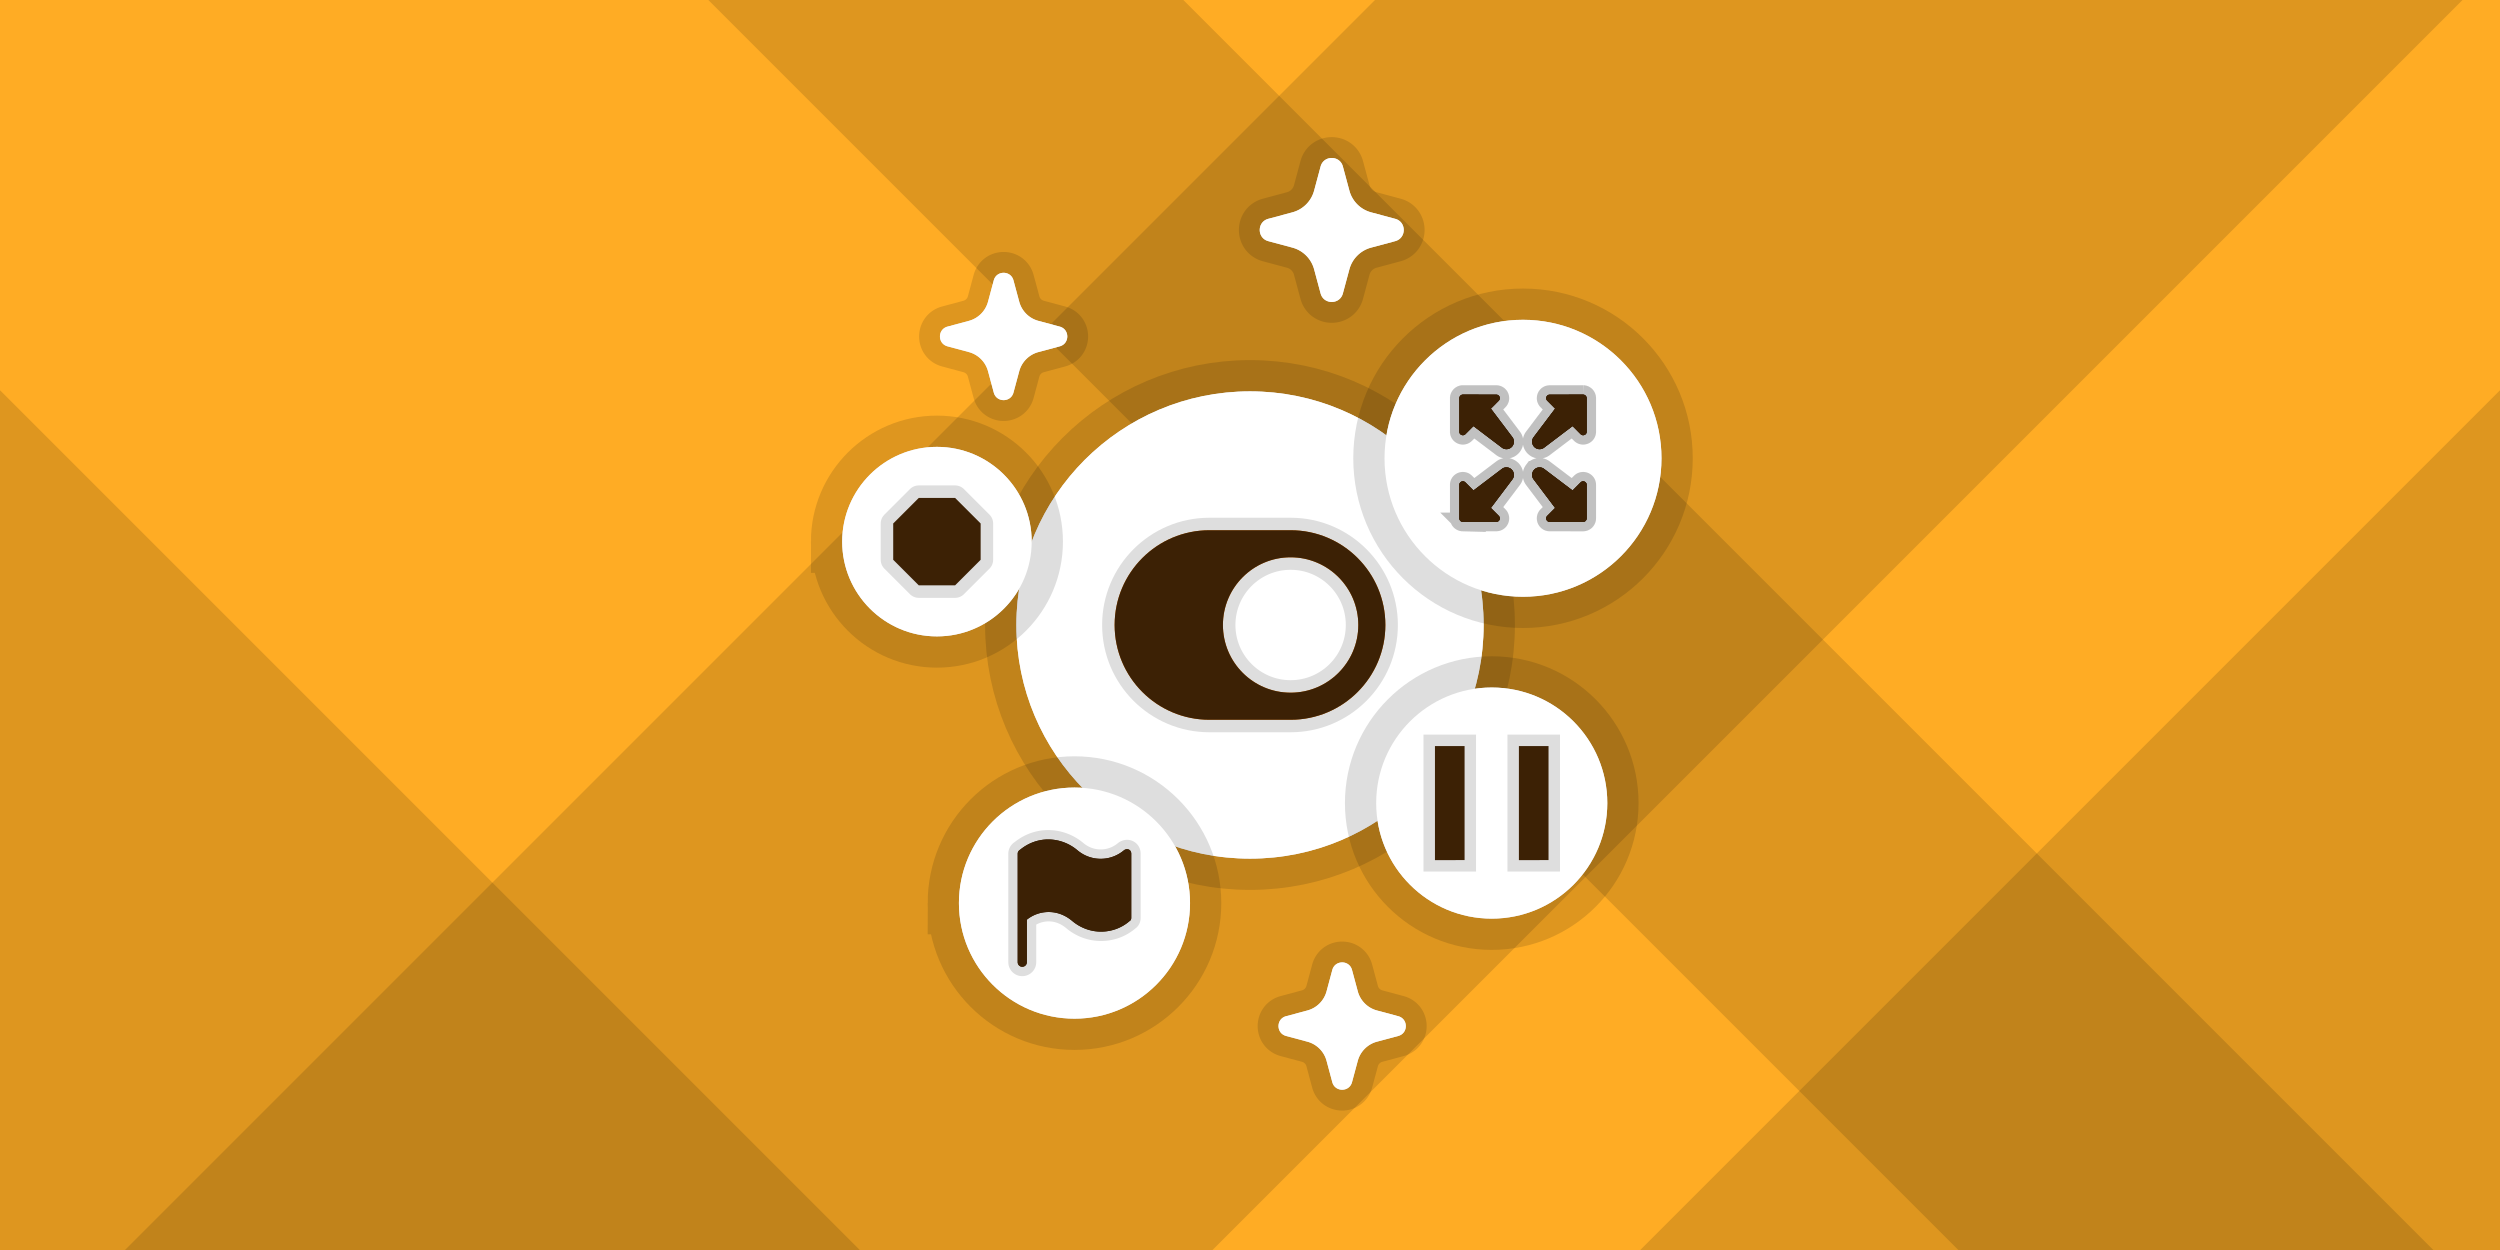 <svg xmlns="http://www.w3.org/2000/svg" width="600" height="300" viewBox="0 0 600 300"><g stroke-miterlimit="10"><path d="M0 300V0h600v300z" fill="#ffac24"/><g fill-opacity=".129"><path d="M393.663 300 600 93.663V300zM0 93.664 206.337 300H0z"/><path d="M30 300 330 0h261L291 300z"/><path d="M470 300 170 0h114l300 300z"/></g><path d="M313.767 242.515a6.52 6.52 0 0 0 4.61-4.61l1.375-5.115c.654-2.417 4.084-2.417 4.733 0l1.379 5.115a6.52 6.52 0 0 0 4.607 4.61l5.114 1.375c2.418.654 2.418 4.084 0 4.737l-5.114 1.375a6.53 6.53 0 0 0-4.607 4.607l-1.379 5.114c-.65 2.418-4.08 2.418-4.733 0l-1.375-5.114a6.52 6.52 0 0 0-4.61-4.607l-5.115-1.375c-2.417-.653-2.417-4.083 0-4.737z" fill="#fff" fill-rule="evenodd" stroke-opacity=".129" stroke="#000" stroke-width="10"/><path d="M313.767 242.515a6.52 6.52 0 0 0 4.61-4.61l1.375-5.115c.654-2.417 4.084-2.417 4.733 0l1.379 5.115a6.52 6.52 0 0 0 4.607 4.61l5.114 1.375c2.418.654 2.418 4.084 0 4.737l-5.114 1.375a6.53 6.53 0 0 0-4.607 4.607l-1.379 5.114c-.65 2.418-4.08 2.418-4.733 0l-1.375-5.114a6.52 6.52 0 0 0-4.61-4.607l-5.115-1.375c-2.417-.653-2.417-4.083 0-4.737z" fill="#fff" fill-rule="evenodd"/><path d="M310.173 50.962a7.38 7.38 0 0 0 5.214-5.214l1.555-5.785c.738-2.734 4.618-2.734 5.352 0l1.56 5.785a7.38 7.38 0 0 0 5.21 5.214l5.784 1.555c2.734.739 2.734 4.618 0 5.357l-5.785 1.555a7.38 7.38 0 0 0-5.21 5.21l-1.559 5.784c-.734 2.734-4.614 2.734-5.352 0l-1.555-5.785a7.38 7.38 0 0 0-5.214-5.21l-5.785-1.554c-2.734-.74-2.734-4.618 0-5.357z" fill="#fff" fill-rule="evenodd" stroke-opacity=".129" stroke="#000" stroke-width="10"/><path d="M310.173 50.962a7.38 7.38 0 0 0 5.214-5.214l1.555-5.785c.738-2.734 4.618-2.734 5.352 0l1.56 5.785a7.38 7.38 0 0 0 5.21 5.214l5.784 1.555c2.734.739 2.734 4.618 0 5.357l-5.785 1.555a7.38 7.38 0 0 0-5.21 5.21l-1.559 5.784c-.734 2.734-4.614 2.734-5.352 0l-1.555-5.785a7.38 7.38 0 0 0-5.214-5.21l-5.785-1.554c-2.734-.74-2.734-4.618 0-5.357z" fill="#fff" fill-rule="evenodd"/><path d="M243.923 150c0-30.97 25.107-56.077 56.077-56.077S356.077 119.03 356.077 150 330.97 206.077 300 206.077 243.923 180.97 243.923 150z" fill="#fff" stroke-opacity=".129" stroke="#000" stroke-width="15"/><path d="M243.923 150c0-30.97 25.107-56.077 56.077-56.077S356.077 119.03 356.077 150 330.97 206.077 300 206.077 243.923 180.97 243.923 150" fill="#fff"/><path d="M332.286 109.987c0-18.356 14.88-33.236 33.236-33.236s33.236 14.88 33.236 33.236-14.88 33.235-33.236 33.235-33.236-14.88-33.236-33.235z" fill="#fff" stroke-opacity=".129" stroke="#000" stroke-width="15"/><path d="M332.286 109.987c0-18.356 14.88-33.236 33.236-33.236s33.236 14.88 33.236 33.236-14.88 33.235-33.236 33.235-33.236-14.88-33.236-33.235" fill="#fff"/><path d="M232.517 77.01a6.52 6.52 0 0 0 4.61-4.61l1.376-5.114c.653-2.418 4.083-2.418 4.732 0l1.38 5.114a6.52 6.52 0 0 0 4.606 4.61l5.114 1.376c2.418.653 2.418 4.083 0 4.736l-5.114 1.375a6.53 6.53 0 0 0-4.607 4.607l-1.379 5.115c-.65 2.418-4.08 2.418-4.732 0l-1.376-5.115a6.52 6.52 0 0 0-4.61-4.607l-5.114-1.375c-2.418-.653-2.418-4.083 0-4.736z" fill="#fff" fill-rule="evenodd" stroke-opacity=".129" stroke="#000" stroke-width="10"/><path d="M232.517 77.01a6.52 6.52 0 0 0 4.61-4.61l1.376-5.114c.653-2.418 4.083-2.418 4.732 0l1.38 5.114a6.52 6.52 0 0 0 4.606 4.61l5.114 1.376c2.418.653 2.418 4.083 0 4.736l-5.114 1.375a6.53 6.53 0 0 0-4.607 4.607l-1.379 5.115c-.65 2.418-4.08 2.418-4.732 0l-1.376-5.115a6.52 6.52 0 0 0-4.61-4.607l-5.114-1.375c-2.418-.653-2.418-4.083 0-4.736z" fill="#fff" fill-rule="evenodd"/><path d="M332.49 150c0 12.56-10.183 22.743-22.743 22.743h-19.494c-12.56 0-22.743-10.183-22.743-22.743s10.183-22.743 22.743-22.743h19.494c12.56 0 22.743 10.183 22.743 22.743zm-6.495 0c0-8.973-7.272-16.247-16.245-16.248-8.973 0-16.247 7.272-16.248 16.245 0 8.972 7.272 16.247 16.245 16.248 8.973 0 16.247-7.272 16.248-16.245z" fill="#ed8114" stroke-opacity=".129" stroke="#000" stroke-width="6"/><path d="M332.49 150c0 12.56-10.183 22.743-22.743 22.743h-19.494c-12.56 0-22.743-10.183-22.743-22.743s10.183-22.743 22.743-22.743h19.494c12.56 0 22.743 10.183 22.743 22.743m-6.495 0c0-8.973-7.272-16.247-16.245-16.248-8.973 0-16.247 7.272-16.248 16.245 0 8.972 7.272 16.247 16.245 16.248 8.973 0 16.247-7.272 16.248-16.245" fill="#3c2105"/><path d="m379.357 104.203-1.941-1.946-6.841 5.183a1.78 1.78 0 0 1-2.51-.362c-.486-.647-.475-1.54 0-2.15l5.17-6.86-1.894-1.902c-.544-.545-.157-1.448.587-1.448l8.027-.011a.87.87 0 0 1 .847.849v8.058c0 .746-.913 1.123-1.445.589m-27.67 11.567 1.94 1.946 6.842-5.184c.78-.6 1.912-.439 2.51.362.485.648.474 1.54 0 2.151l-5.173 6.86 1.897 1.902c.543.545.157 1.448-.588 1.448l-8.026.011a.87.87 0 0 1-.847-.848v-8.06c0-.746.912-1.122 1.445-.588m0-11.567c-.533.534-1.445.157-1.445-.589v-8.058a.87.87 0 0 1 .847-.85l8.026.012c.745 0 1.131.903.588 1.448l-1.897 1.903 5.173 6.858c.474.611.485 1.504 0 2.151a1.78 1.78 0 0 1-2.51.362l-6.841-5.183-1.941 1.946m27.67 11.567c.532-.535 1.445-.158 1.445.589v8.059a.87.87 0 0 1-.847.848l-8.027-.01c-.744 0-1.13-.904-.587-1.45l1.893-1.901-5.17-6.86c-.474-.61-.485-1.503 0-2.15a1.78 1.78 0 0 1 2.51-.363l6.842 5.184 1.94-1.946" fill="#3c2105" fill-rule="evenodd" stroke-opacity=".129" stroke="#000" stroke-width="4.5"/><path d="m379.357 104.203-1.941-1.946-6.841 5.183a1.78 1.78 0 0 1-2.51-.362c-.486-.647-.475-1.54 0-2.15l5.17-6.86-1.894-1.902c-.544-.545-.157-1.448.587-1.448l8.027-.011a.87.87 0 0 1 .847.849v8.058c0 .746-.913 1.123-1.445.589m-27.67 11.567 1.94 1.946 6.842-5.184c.78-.6 1.912-.439 2.51.362.485.648.474 1.54 0 2.151l-5.173 6.86 1.897 1.902c.543.545.157 1.448-.588 1.448l-8.026.011a.87.87 0 0 1-.847-.848v-8.06c0-.746.912-1.122 1.445-.588m0-11.567c-.533.534-1.445.157-1.445-.589v-8.058a.87.87 0 0 1 .847-.85l8.026.012c.745 0 1.131.903.588 1.448l-1.897 1.903 5.173 6.858c.474.611.485 1.504 0 2.151a1.78 1.78 0 0 1-2.51.362l-6.841-5.183-1.941 1.946m27.67 11.567c.532-.535 1.445-.158 1.445.589v8.059a.87.87 0 0 1-.847.848l-8.027-.01c-.744 0-1.13-.904-.587-1.45l1.893-1.901-5.17-6.86c-.474-.61-.485-1.503 0-2.15a1.78 1.78 0 0 1 2.51-.363l6.842 5.184 1.94-1.946" fill="#3c2105" fill-rule="evenodd" stroke-opacity=".129" stroke="#000" stroke-width="4.5"/><path d="m379.357 104.203-1.941-1.946-6.841 5.183a1.78 1.78 0 0 1-2.51-.362c-.486-.647-.475-1.54 0-2.15l5.17-6.86-1.894-1.902c-.544-.545-.157-1.448.587-1.448l8.027-.011a.87.87 0 0 1 .847.849v8.058c0 .746-.913 1.123-1.445.589m-27.67 11.567 1.94 1.946 6.842-5.184c.78-.6 1.912-.439 2.51.362.485.648.474 1.54 0 2.151l-5.173 6.86 1.897 1.902c.543.545.157 1.448-.588 1.448l-8.026.011a.87.87 0 0 1-.847-.848v-8.06c0-.746.912-1.122 1.445-.588m0-11.567c-.533.534-1.445.157-1.445-.589v-8.058a.87.87 0 0 1 .847-.85l8.026.012c.745 0 1.131.903.588 1.448l-1.897 1.903 5.173 6.858c.474.611.485 1.504 0 2.151a1.78 1.78 0 0 1-2.51.362l-6.841-5.183zm27.67 11.567c.532-.535 1.445-.158 1.445.589v8.059a.87.87 0 0 1-.847.848l-8.027-.01c-.744 0-1.13-.904-.587-1.45l1.893-1.901-5.17-6.86c-.474-.61-.485-1.503 0-2.15a1.78 1.78 0 0 1 2.51-.363l6.842 5.184 1.94-1.946" fill="#3c2105" fill-rule="evenodd"/><path d="M202.12 129.992c0-12.56 10.183-22.743 22.744-22.743s22.742 10.182 22.742 22.743-10.182 22.742-22.742 22.742-22.743-10.182-22.743-22.742z" fill="#fff" stroke-opacity=".129" stroke="#000" stroke-width="15"/><path d="M202.12 129.992c0-12.56 10.183-22.743 22.744-22.743s22.742 10.182 22.742 22.743-10.182 22.742-22.742 22.742-22.743-10.182-22.743-22.742z" fill="#fff"/><path d="M230.14 216.747c0-15.317 12.418-27.734 27.735-27.734s27.733 12.417 27.733 27.734-12.416 27.734-27.733 27.734-27.734-12.417-27.734-27.734z" fill="#fff" stroke-opacity=".129" stroke="#000" stroke-width="15"/><path d="M230.14 216.747c0-15.317 12.418-27.734 27.735-27.734s27.733 12.417 27.733 27.734-12.416 27.734-27.733 27.734-27.734-12.417-27.734-27.734z" fill="#fff"/><path d="M330.285 192.739c0-15.317 12.417-27.734 27.734-27.734s27.734 12.417 27.734 27.734-12.417 27.734-27.734 27.734-27.734-12.417-27.734-27.734z" fill="#fff" stroke-opacity=".129" stroke="#000" stroke-width="15"/><path d="M330.285 192.739c0-15.317 12.417-27.734 27.734-27.734s27.734 12.417 27.734 27.734-12.417 27.734-27.734 27.734-27.734-12.417-27.734-27.734" fill="#fff"/><path d="M220.505 119.5h8.717l6.134 6.133v8.717l-6.134 6.134h-8.717l-6.134-6.134v-8.717z" fill="#fff" stroke-opacity=".129" stroke="#000" stroke-width="6" stroke-linecap="round" stroke-linejoin="round"/><path d="M220.505 119.5h8.717l6.134 6.133v8.717l-6.134 6.134h-8.717l-6.134-6.134v-8.717z" fill="#3c2105"/><path d="M271.504 204.89v15.402c0 .305-.122.611-.367.733-1.955 1.712-4.4 2.567-6.906 2.567s-4.95-.917-6.907-2.567c-1.589-1.344-3.544-2.139-5.622-2.139a8.34 8.34 0 0 0-5.257 1.834v10.207c0 .61-.489 1.1-1.1 1.1s-1.1-.49-1.1-1.1V204.89c0-.49.306-.795.611-.978 1.956-1.59 4.279-2.445 6.723-2.445 2.506 0 5.012.917 6.968 2.567 1.589 1.345 3.545 2.078 5.623 2.078s4.034-.733 5.623-2.078c.366-.244.794-.305 1.161-.122s.55.55.55.978z" fill="#3c2105" stroke-opacity=".129" stroke="#000" stroke-width="4.5"/><path d="M271.504 204.89v15.402c0 .305-.122.611-.367.733-1.955 1.712-4.4 2.567-6.906 2.567s-4.95-.917-6.907-2.567c-1.589-1.344-3.544-2.139-5.622-2.139a8.34 8.34 0 0 0-5.257 1.834v10.207c0 .61-.489 1.1-1.1 1.1s-1.1-.49-1.1-1.1V204.89c0-.49.306-.795.611-.978 1.956-1.59 4.279-2.445 6.723-2.445 2.506 0 5.012.917 6.968 2.567 1.589 1.345 3.545 2.078 5.623 2.078s4.034-.733 5.623-2.078c.366-.244.794-.305 1.161-.122s.55.55.55.978" fill="#3c2105"/><path d="M342.74 208.082v-30.687h7.97v30.686zm22.586 0v-30.687h7.973v30.686z" fill="#fff"/><path d="M342.74 208.082v-30.687h7.97v30.686zm22.586 0v-30.687h7.973v30.686z" fill="#fff"/><path d="M342.74 208.082v-30.687h7.97v30.686zm22.586 0v-30.687h7.973v30.686z" fill="#fff"/><path d="M342.74 208.082v-30.687h7.97v30.686zm22.586 0v-30.687h7.973v30.686z" fill="#fff"/><path d="M342.74 208.082v-30.687h7.97v30.686zm22.586 0v-30.687h7.973v30.686z" fill="#fff"/><path d="M342.74 208.082v-30.687h7.97v30.686zm22.586 0v-30.687h7.973v30.686z" fill="#fff"/><path d="M342.74 208.082v-30.687h7.97v30.686zm22.586 0v-30.687h7.973v30.686z" fill="#fff"/><path d="M342.74 208.082v-30.687h7.97v30.686zm22.586 0v-30.687h7.973v30.686z" fill="#fff"/><path d="M344.39 206.425v-27.372h7.11v27.37zm20.147 0v-27.372h7.112v27.37z" fill="#fff" stroke-opacity=".129" stroke="#000" stroke-width="5.5"/><path d="M344.39 206.425v-27.372h7.11v27.37zm20.147 0v-27.372h7.112v27.37z" fill="#3c2105"/></g></svg>

